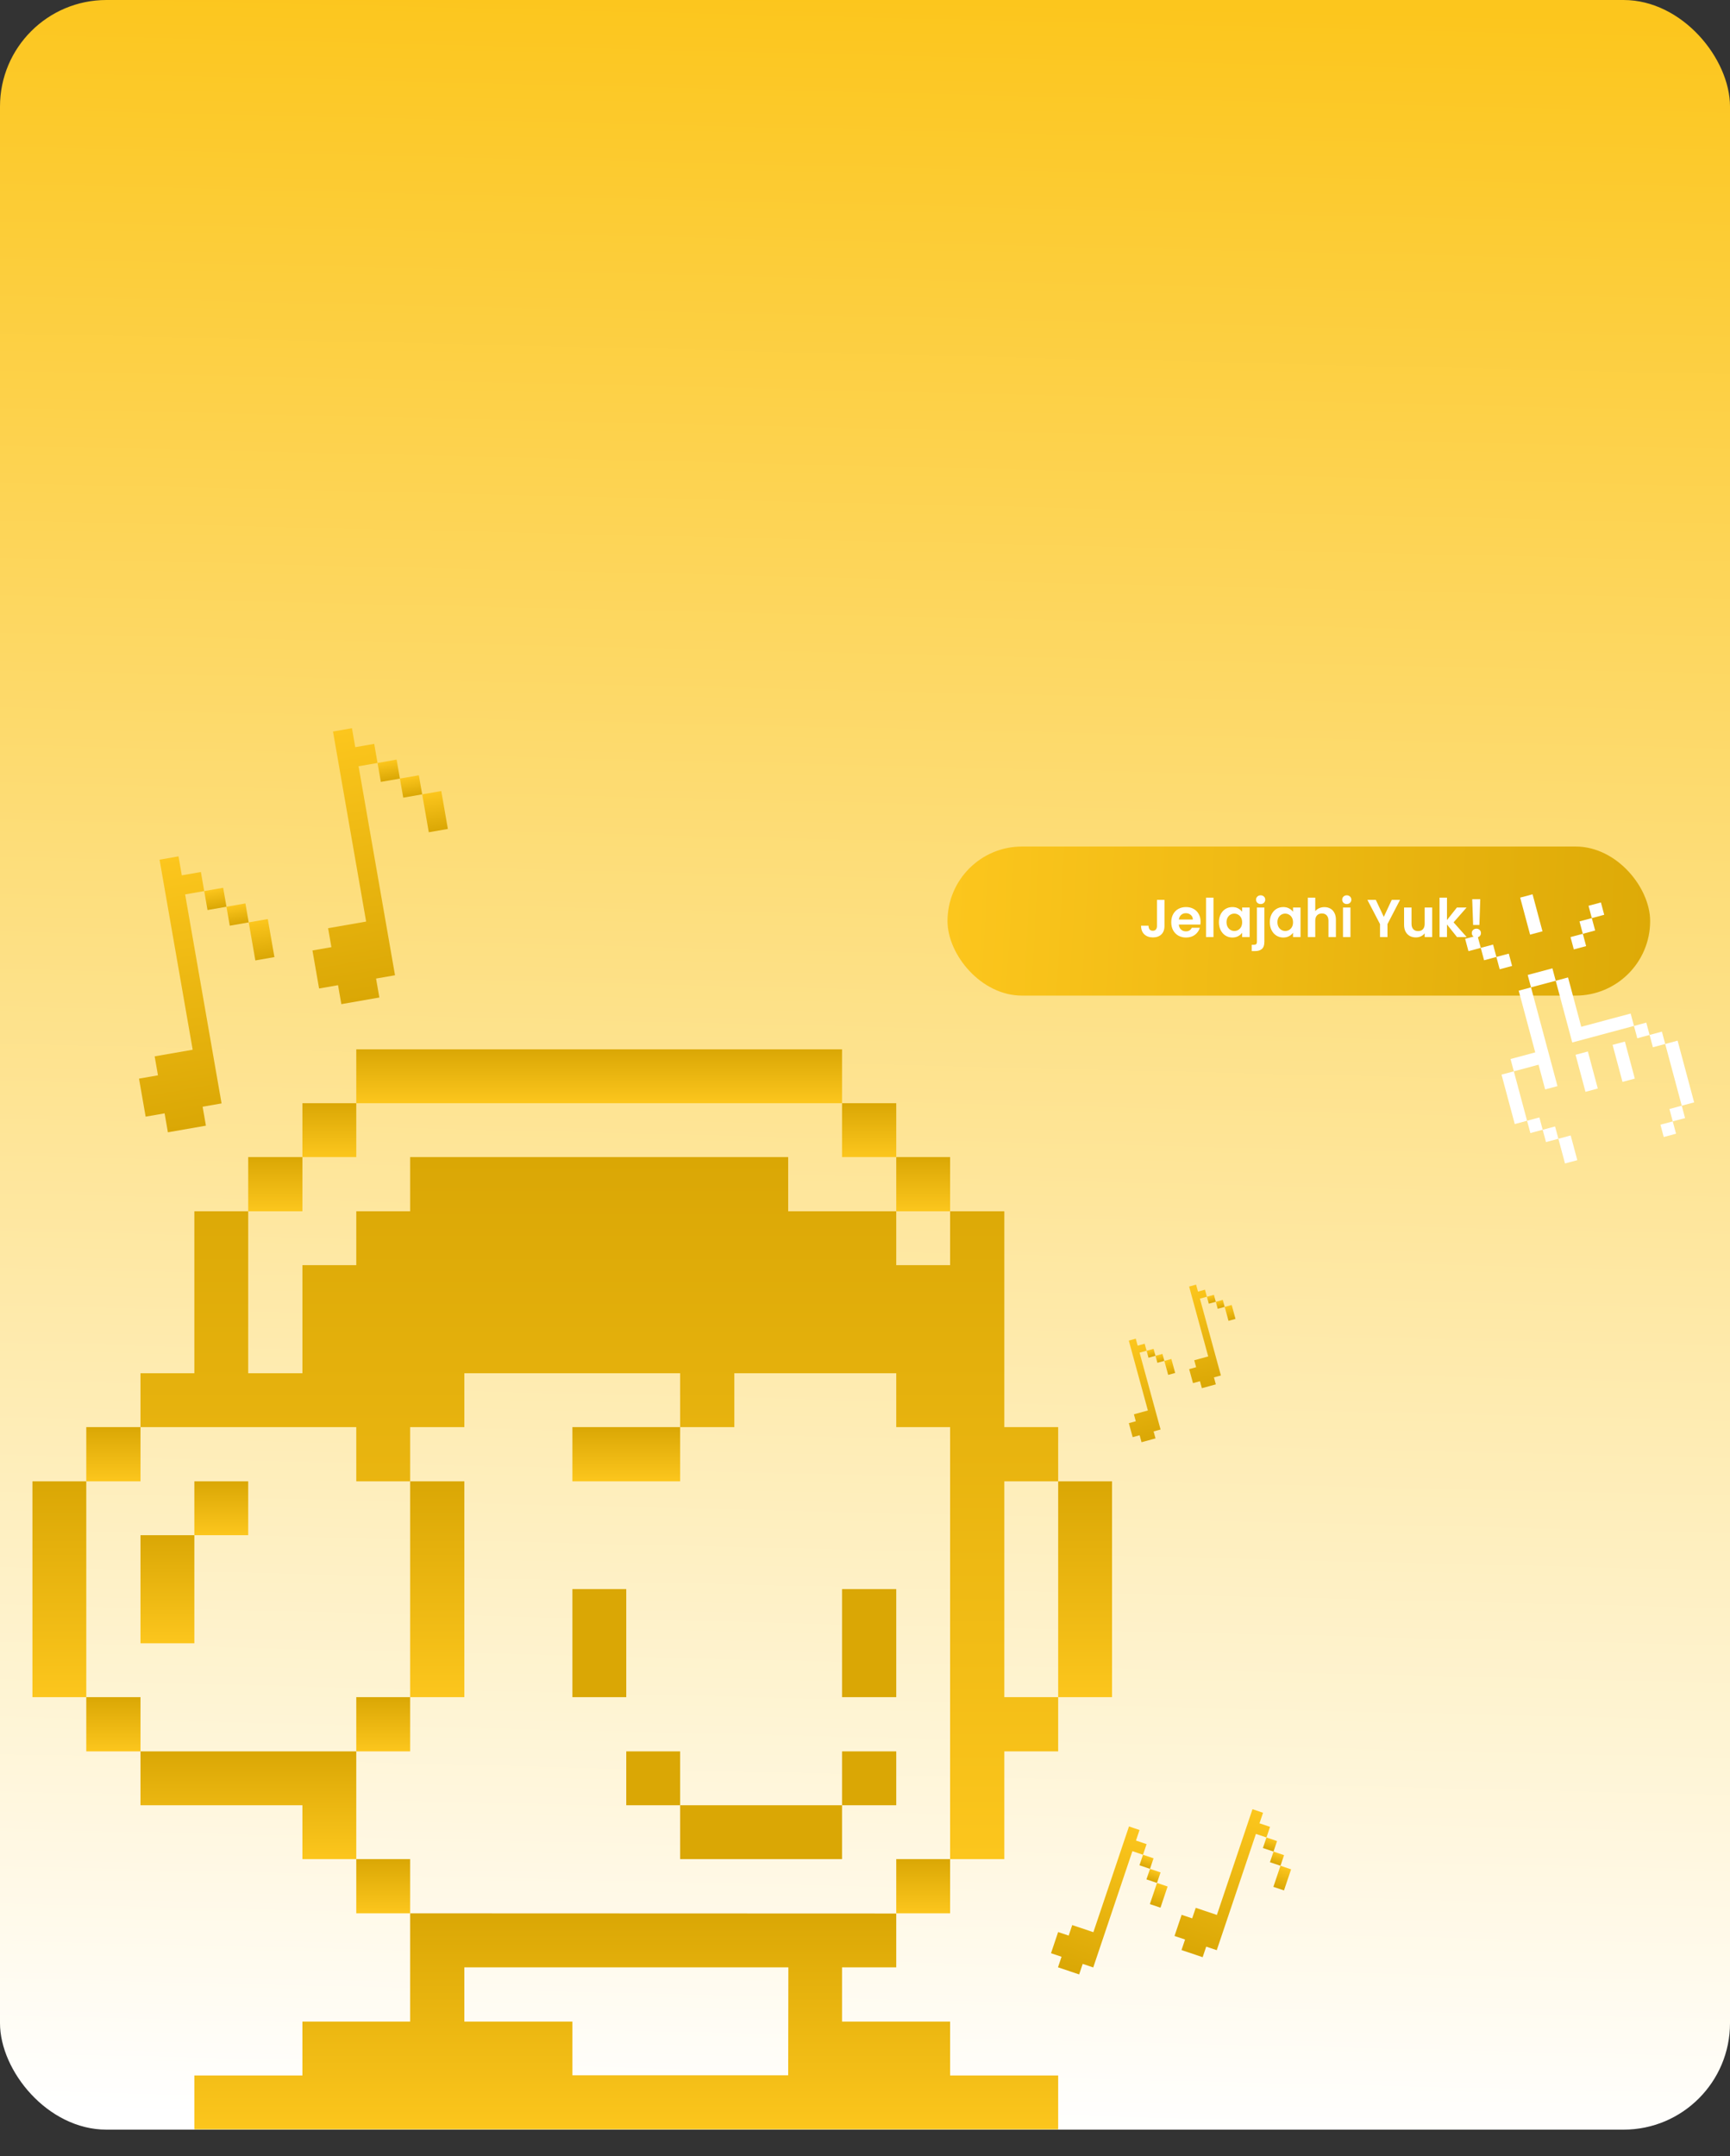 <svg width="325" height="405" viewBox="0 0 325 405" fill="none" xmlns="http://www.w3.org/2000/svg">
<rect x="0" y="0" width="325" height="405" fill="#333333" stroke="none"/>
<rect width="325" height="400" rx="20" fill="url(#paint0_linear_708_420)"/>
<rect x="178" y="159" width="132" height="28" rx="14" fill="url(#paint1_linear_708_420)"/>
<path d="M218.76 169.02V173.92C218.76 174.6 218.563 175.13 218.17 175.51C217.777 175.883 217.25 176.07 216.59 176.07C215.923 176.07 215.383 175.877 214.97 175.49C214.563 175.103 214.36 174.563 214.36 173.87H215.76C215.767 174.17 215.837 174.403 215.97 174.57C216.11 174.737 216.31 174.82 216.57 174.82C216.823 174.82 217.017 174.74 217.15 174.58C217.283 174.42 217.35 174.2 217.35 173.92V169.02H218.76ZM225.543 173.11C225.543 173.31 225.53 173.49 225.503 173.65H221.453C221.486 174.05 221.626 174.363 221.873 174.59C222.12 174.817 222.423 174.93 222.783 174.93C223.303 174.93 223.673 174.707 223.893 174.26H225.403C225.243 174.793 224.936 175.233 224.483 175.58C224.03 175.92 223.473 176.09 222.813 176.09C222.28 176.09 221.8 175.973 221.373 175.74C220.953 175.5 220.623 175.163 220.383 174.73C220.15 174.297 220.033 173.797 220.033 173.23C220.033 172.657 220.15 172.153 220.383 171.72C220.616 171.287 220.943 170.953 221.363 170.72C221.783 170.487 222.266 170.37 222.813 170.37C223.34 170.37 223.81 170.483 224.223 170.71C224.643 170.937 224.966 171.26 225.193 171.68C225.426 172.093 225.543 172.57 225.543 173.11ZM224.093 172.71C224.086 172.35 223.956 172.063 223.703 171.85C223.45 171.63 223.14 171.52 222.773 171.52C222.426 171.52 222.133 171.627 221.893 171.84C221.66 172.047 221.516 172.337 221.463 172.71H224.093ZM227.965 168.6V176H226.565V168.6H227.965ZM228.988 173.21C228.988 172.65 229.098 172.153 229.318 171.72C229.545 171.287 229.848 170.953 230.228 170.72C230.615 170.487 231.045 170.37 231.518 170.37C231.932 170.37 232.292 170.453 232.598 170.62C232.912 170.787 233.162 170.997 233.348 171.25V170.46H234.758V176H233.348V175.19C233.168 175.45 232.918 175.667 232.598 175.84C232.285 176.007 231.922 176.09 231.508 176.09C231.042 176.09 230.615 175.97 230.228 175.73C229.848 175.49 229.545 175.153 229.318 174.72C229.098 174.28 228.988 173.777 228.988 173.21ZM233.348 173.23C233.348 172.89 233.282 172.6 233.148 172.36C233.015 172.113 232.835 171.927 232.608 171.8C232.382 171.667 232.138 171.6 231.878 171.6C231.618 171.6 231.378 171.663 231.158 171.79C230.938 171.917 230.758 172.103 230.618 172.35C230.485 172.59 230.418 172.877 230.418 173.21C230.418 173.543 230.485 173.837 230.618 174.09C230.758 174.337 230.938 174.527 231.158 174.66C231.385 174.793 231.625 174.86 231.878 174.86C232.138 174.86 232.382 174.797 232.608 174.67C232.835 174.537 233.015 174.35 233.148 174.11C233.282 173.863 233.348 173.57 233.348 173.23ZM236.836 169.8C236.582 169.8 236.372 169.723 236.206 169.57C236.046 169.41 235.966 169.213 235.966 168.98C235.966 168.747 236.046 168.553 236.206 168.4C236.372 168.24 236.582 168.16 236.836 168.16C237.082 168.16 237.286 168.24 237.446 168.4C237.606 168.553 237.686 168.747 237.686 168.98C237.686 169.213 237.606 169.41 237.446 169.57C237.286 169.723 237.082 169.8 236.836 169.8ZM237.526 176.91C237.526 177.523 237.372 177.963 237.066 178.23C236.766 178.503 236.332 178.64 235.766 178.64H235.146V177.45H235.546C235.759 177.45 235.909 177.407 235.996 177.32C236.082 177.24 236.126 177.107 236.126 176.92V170.46H237.526V176.91ZM238.549 173.21C238.549 172.65 238.659 172.153 238.879 171.72C239.105 171.287 239.409 170.953 239.789 170.72C240.175 170.487 240.605 170.37 241.079 170.37C241.492 170.37 241.852 170.453 242.159 170.62C242.472 170.787 242.722 170.997 242.909 171.25V170.46H244.319V176H242.909V175.19C242.729 175.45 242.479 175.667 242.159 175.84C241.845 176.007 241.482 176.09 241.069 176.09C240.602 176.09 240.175 175.97 239.789 175.73C239.409 175.49 239.105 175.153 238.879 174.72C238.659 174.28 238.549 173.777 238.549 173.21ZM242.909 173.23C242.909 172.89 242.842 172.6 242.709 172.36C242.575 172.113 242.395 171.927 242.169 171.8C241.942 171.667 241.699 171.6 241.439 171.6C241.179 171.6 240.939 171.663 240.719 171.79C240.499 171.917 240.319 172.103 240.179 172.35C240.045 172.59 239.979 172.877 239.979 173.21C239.979 173.543 240.045 173.837 240.179 174.09C240.319 174.337 240.499 174.527 240.719 174.66C240.945 174.793 241.185 174.86 241.439 174.86C241.699 174.86 241.942 174.797 242.169 174.67C242.395 174.537 242.575 174.35 242.709 174.11C242.842 173.863 242.909 173.57 242.909 173.23ZM248.806 170.38C249.226 170.38 249.599 170.473 249.926 170.66C250.253 170.84 250.506 171.11 250.686 171.47C250.873 171.823 250.966 172.25 250.966 172.75V176H249.566V172.94C249.566 172.5 249.456 172.163 249.236 171.93C249.016 171.69 248.716 171.57 248.336 171.57C247.949 171.57 247.643 171.69 247.416 171.93C247.196 172.163 247.086 172.5 247.086 172.94V176H245.686V168.6H247.086V171.15C247.266 170.91 247.506 170.723 247.806 170.59C248.106 170.45 248.439 170.38 248.806 170.38ZM253.007 169.8C252.761 169.8 252.554 169.723 252.387 169.57C252.227 169.41 252.147 169.213 252.147 168.98C252.147 168.747 252.227 168.553 252.387 168.4C252.554 168.24 252.761 168.16 253.007 168.16C253.254 168.16 253.457 168.24 253.617 168.4C253.784 168.553 253.867 168.747 253.867 168.98C253.867 169.213 253.784 169.41 253.617 169.57C253.457 169.723 253.254 169.8 253.007 169.8ZM253.697 170.46V176H252.297V170.46H253.697ZM263.013 169.02L260.653 173.57V176H259.253V173.57L256.883 169.02H258.463L259.963 172.21L261.453 169.02H263.013ZM269.051 170.46V176H267.641V175.3C267.461 175.54 267.224 175.73 266.931 175.87C266.644 176.003 266.331 176.07 265.991 176.07C265.558 176.07 265.174 175.98 264.841 175.8C264.508 175.613 264.244 175.343 264.051 174.99C263.864 174.63 263.771 174.203 263.771 173.71V170.46H265.171V173.51C265.171 173.95 265.281 174.29 265.501 174.53C265.721 174.763 266.021 174.88 266.401 174.88C266.788 174.88 267.091 174.763 267.311 174.53C267.531 174.29 267.641 173.95 267.641 173.51V170.46H269.051ZM273.712 176L271.832 173.64V176H270.432V168.6H271.832V172.81L273.692 170.46H275.512L273.072 173.24L275.532 176H273.712ZM278.082 168.9L277.922 173.73H276.742L276.572 168.9H278.082ZM277.362 176.07C277.109 176.07 276.899 175.993 276.732 175.84C276.572 175.68 276.492 175.483 276.492 175.25C276.492 175.017 276.572 174.823 276.732 174.67C276.899 174.51 277.109 174.43 277.362 174.43C277.609 174.43 277.812 174.51 277.972 174.67C278.132 174.823 278.212 175.017 278.212 175.25C278.212 175.483 278.132 175.68 277.972 175.84C277.812 175.993 277.609 176.07 277.362 176.07Z" fill="url(#paint2_linear_708_420)"/>
<path d="M315.156 195.458L312.828 196.082L315.935 207.677L318.263 207.054L315.156 195.458Z" fill="white"/>
<path d="M315.936 207.677L313.623 208.297L314.246 210.625L316.559 210.005L315.936 207.677Z" fill="white"/>
<path d="M312.208 193.768L309.895 194.388L310.515 196.701L312.828 196.081L312.208 193.768Z" fill="white"/>
<path d="M314.246 210.625L311.933 211.245L312.552 213.558L314.865 212.938L314.246 210.625Z" fill="white"/>
<path d="M309.275 192.076L306.962 192.696L307.582 195.009L309.895 194.389L309.275 192.076Z" fill="white"/>
<path d="M306.962 192.695L306.338 190.367L297.056 192.854L294.573 183.587L292.26 184.207L295.367 195.802L306.962 192.695Z" fill="white"/>
<path d="M300.749 169.504L298.421 170.128L299.041 172.441L301.369 171.817L300.749 169.504Z" fill="url(#paint3_linear_708_420)"/>
<path d="M305.254 195.632L302.941 196.252L304.805 203.206L307.118 202.586L305.254 195.632Z" fill="white"/>
<path d="M299.04 172.441L296.727 173.061L297.351 175.389L299.664 174.769L299.04 172.441Z" fill="url(#paint4_linear_708_420)"/>
<path d="M297.352 175.389L295.039 176.009L295.659 178.322L297.972 177.702L297.352 175.389Z" fill="url(#paint5_linear_708_420)"/>
<path d="M298.299 197.495L295.986 198.115L297.85 205.069L300.163 204.45L298.299 197.495Z" fill="white"/>
<path d="M291.636 181.878L286.995 183.122L287.619 185.45L292.26 184.207L291.636 181.878Z" fill="white"/>
<path d="M287.91 167.97L285.582 168.594L287.445 175.548L289.773 174.924L287.91 167.97Z" fill="url(#paint6_linear_708_420)"/>
<path d="M295.073 213.267L292.76 213.887L294.004 218.528L296.317 217.909L295.073 213.267Z" fill="white"/>
<path d="M290.275 204.62L292.588 204L287.618 185.451L285.305 186.07L288.412 197.666L283.771 198.909L284.39 201.222L289.032 199.979L290.275 204.62Z" fill="white"/>
<path d="M292.139 211.574L289.811 212.198L290.431 214.511L292.759 213.887L292.139 211.574Z" fill="white"/>
<path d="M283.442 179.116L281.114 179.74L281.733 182.053L284.062 181.429L283.442 179.116Z" fill="url(#paint7_linear_708_420)"/>
<path d="M289.191 209.886L286.878 210.505L287.498 212.818L289.811 212.199L289.191 209.886Z" fill="white"/>
<path d="M280.49 177.411L278.177 178.031L278.801 180.359L281.114 179.74L280.49 177.411Z" fill="url(#paint8_linear_708_420)"/>
<path d="M284.391 201.222L282.078 201.842L284.565 211.124L286.878 210.504L284.391 201.222Z" fill="white"/>
<path d="M277.557 175.718L275.244 176.337L275.864 178.65L278.177 178.031L277.557 175.718Z" fill="url(#paint9_linear_708_420)"/>
<path d="M208.908 278.231H198.791V318.768H208.908V278.231Z" fill="url(#paint10_linear_708_420)"/>
<path d="M66.93 278.231H77.048V268.047H87.232V257.93H127.768V268.047H137.952V257.93H168.371V268.047H178.489V349.187H188.673V328.952H198.79V318.768H188.673V278.231H198.79V268.047H188.673V227.511H178.489V237.628H168.371V227.511H148.07V217.327H77.048V227.511H66.93V237.628H56.813V257.93H46.629V227.511H36.511V257.93H26.394V268.047H66.93V278.231Z" fill="url(#paint11_linear_708_420)"/>
<path d="M178.489 349.187H168.371V359.371H178.489V349.187Z" fill="url(#paint12_linear_708_420)"/>
<path d="M178.489 217.327H168.371V227.511H178.489V217.327Z" fill="url(#paint13_linear_708_420)"/>
<path d="M168.371 328.952H158.187V339.07H168.371V328.952Z" fill="#DAA705"/>
<path d="M168.371 298.466H158.187V318.768H168.371V298.466Z" fill="#DAA705"/>
<path d="M168.371 207.209H158.187V217.327H168.371V207.209Z" fill="url(#paint14_linear_708_420)"/>
<path d="M77.047 359.371V379.706H56.812V389.823H36.511V399.941H198.79V389.823H178.489V379.706H158.187V369.522H168.371V359.404L77.047 359.371ZM148.07 389.79H107.533V379.706H87.232V369.522H148.103L148.07 389.79Z" fill="url(#paint15_linear_708_420)"/>
<path d="M158.187 339.07H127.768V349.187H158.187V339.07Z" fill="#DAA705"/>
<path d="M127.768 328.952H117.651V339.07H127.768V328.952Z" fill="#DAA705"/>
<path d="M117.651 298.466H107.533V318.768H117.651V298.466Z" fill="#DAA705"/>
<path d="M127.768 268.047H107.533V278.231H127.768V268.047Z" fill="url(#paint16_linear_708_420)"/>
<path d="M87.232 278.231H77.048V318.768H87.232V278.231Z" fill="url(#paint17_linear_708_420)"/>
<path d="M158.187 197.092H66.93V207.209H158.187V197.092Z" fill="url(#paint18_linear_708_420)"/>
<path d="M77.048 349.187H66.93V359.371H77.048V349.187Z" fill="url(#paint19_linear_708_420)"/>
<path d="M77.048 318.768H66.93V328.952H77.048V318.768Z" fill="url(#paint20_linear_708_420)"/>
<path d="M26.394 328.952V339.07H56.813V349.187H66.93V328.952H26.394Z" fill="url(#paint21_linear_708_420)"/>
<path d="M66.93 207.209H56.813V217.327H66.93V207.209Z" fill="url(#paint22_linear_708_420)"/>
<path d="M56.813 217.327H46.629V227.511H56.813V217.327Z" fill="url(#paint23_linear_708_420)"/>
<path d="M46.629 278.231H36.511V288.349H46.629V278.231Z" fill="url(#paint24_linear_708_420)"/>
<path d="M36.511 288.349H26.394V308.651H36.511V288.349Z" fill="url(#paint25_linear_708_420)"/>
<path d="M26.393 318.768H16.209V328.952H26.393V318.768Z" fill="url(#paint26_linear_708_420)"/>
<path d="M26.393 268.047H16.209V278.231H26.393V268.047Z" fill="url(#paint27_linear_708_420)"/>
<path d="M16.209 278.231H6.092V318.768H16.209V278.231Z" fill="url(#paint28_linear_708_420)"/>
<g clip-path="url(#clip0_708_420)">
<path d="M82.897 148.573L79.313 149.198L80.554 156.319L84.138 155.694L82.897 148.573Z" fill="url(#paint29_linear_708_420)"/>
<path d="M78.688 145.615L75.128 146.235L75.753 149.819L79.313 149.198L78.688 145.615Z" fill="url(#paint30_linear_708_420)"/>
<path d="M74.507 142.675L70.924 143.3L71.545 146.86L75.128 146.236L74.507 142.675Z" fill="url(#paint31_linear_708_420)"/>
<path d="M64.125 188.603L71.269 187.357L70.648 183.797L74.208 183.177L67.364 143.921L70.924 143.3L70.299 139.717L66.739 140.337L66.118 136.777L62.558 137.398L68.781 173.093L61.638 174.339L62.258 177.899L58.698 178.52L59.944 185.664L63.504 185.043L64.125 188.603Z" fill="url(#paint32_linear_708_420)"/>
<path d="M50.309 172.621L46.725 173.246L47.971 180.39L51.554 179.765L50.309 172.621Z" fill="url(#paint33_linear_708_420)"/>
<path d="M46.105 169.686L42.544 170.307L43.165 173.867L46.725 173.246L46.105 169.686Z" fill="url(#paint34_linear_708_420)"/>
<path d="M41.924 166.746L38.364 167.367L38.984 170.927L42.544 170.307L41.924 166.746Z" fill="url(#paint35_linear_708_420)"/>
<path d="M31.541 212.674L38.685 211.429L38.064 207.869L41.624 207.248L34.78 167.992L38.364 167.367L37.739 163.784L34.155 164.409L33.534 160.848L29.974 161.469L36.198 197.165L29.054 198.41L29.675 201.97L26.115 202.591L27.36 209.735L30.92 209.114L31.541 212.674Z" fill="url(#paint36_linear_708_420)"/>
</g>
<g clip-path="url(#clip1_708_420)">
<path d="M242.547 351.107L240.554 350.435L239.219 354.396L241.213 355.068L242.547 351.107Z" fill="url(#paint37_linear_708_420)"/>
<path d="M241.225 348.441L239.245 347.774L238.573 349.768L240.554 350.435L241.225 348.441Z" fill="url(#paint38_linear_708_420)"/>
<path d="M239.912 345.794L237.918 345.122L237.251 347.103L239.245 347.774L239.912 345.794Z" fill="url(#paint39_linear_708_420)"/>
<path d="M221.959 366.269L225.933 367.608L226.601 365.627L228.581 366.294L235.937 344.455L237.918 345.122L238.589 343.128L236.609 342.461L237.276 340.481L235.295 339.813L228.606 359.672L224.632 358.334L223.965 360.314L221.984 359.647L220.646 363.621L222.626 364.289L221.959 366.269Z" fill="url(#paint40_linear_708_420)"/>
<path d="M219.348 354.334L217.355 353.663L216.016 357.637L218.01 358.308L219.348 354.334Z" fill="url(#paint41_linear_708_420)"/>
<path d="M218.022 351.682L216.041 351.015L215.374 352.995L217.355 353.662L218.022 351.682Z" fill="url(#paint42_linear_708_420)"/>
<path d="M216.708 349.034L214.728 348.367L214.061 350.347L216.041 351.014L216.708 349.034Z" fill="url(#paint43_linear_708_420)"/>
<path d="M198.756 369.509L202.73 370.848L203.397 368.867L205.378 369.535L212.734 347.695L214.728 348.367L215.399 346.373L213.406 345.701L214.073 343.721L212.092 343.054L205.403 362.912L201.429 361.574L200.762 363.554L198.781 362.887L197.442 366.862L199.423 367.529L198.756 369.509Z" fill="url(#paint44_linear_708_420)"/>
</g>
<g clip-path="url(#clip2_708_420)">
<path d="M231.389 245.105L230.071 245.465L230.787 248.084L232.104 247.724L231.389 245.105Z" fill="url(#paint45_linear_708_420)"/>
<path d="M229.711 244.148L228.402 244.505L228.762 245.823L230.071 245.465L229.711 244.148Z" fill="url(#paint46_linear_708_420)"/>
<path d="M228.044 243.196L226.726 243.556L227.084 244.865L228.402 244.505L228.044 243.196Z" fill="url(#paint47_linear_708_420)"/>
<path d="M225.783 260.735L228.41 260.017L228.052 258.708L229.361 258.35L225.417 243.914L226.726 243.556L226.366 242.238L225.057 242.596L224.699 241.287L223.39 241.645L226.977 254.771L224.35 255.489L224.707 256.798L223.398 257.156L224.116 259.783L225.425 259.425L225.783 260.735Z" fill="url(#paint48_linear_708_420)"/>
<path d="M220.053 255.247L218.736 255.607L219.453 258.234L220.771 257.874L220.053 255.247Z" fill="url(#paint49_linear_708_420)"/>
<path d="M218.378 254.298L217.069 254.655L217.426 255.964L218.736 255.607L218.378 254.298Z" fill="url(#paint50_linear_708_420)"/>
<path d="M216.711 253.346L215.402 253.704L215.759 255.013L217.069 254.656L216.711 253.346Z" fill="url(#paint51_linear_708_420)"/>
<path d="M214.45 270.885L217.077 270.167L216.719 268.858L218.028 268.5L214.084 254.064L215.401 253.704L215.041 252.386L213.724 252.747L213.366 251.437L212.057 251.795L215.643 264.922L213.016 265.639L213.374 266.949L212.065 267.306L212.783 269.933L214.092 269.576L214.45 270.885Z" fill="url(#paint52_linear_708_420)"/>
</g>
<defs>
<linearGradient id="paint0_linear_708_420" x1="172.5" y1="4.45029e-08" x2="163" y2="400" gradientUnits="userSpaceOnUse">
<stop stop-color="#FCC61D"/>
<stop offset="1" stop-color="white"/>
</linearGradient>
<linearGradient id="paint1_linear_708_420" x1="178" y1="173" x2="328" y2="181" gradientUnits="userSpaceOnUse">
<stop stop-color="#FCC61D"/>
<stop offset="0.97" stop-color="#DAA705"/>
</linearGradient>
<linearGradient id="paint2_linear_708_420" x1="247" y1="165" x2="247" y2="180" gradientUnits="userSpaceOnUse">
<stop stop-color="white"/>
</linearGradient>
<linearGradient id="paint3_linear_708_420" x1="299.585" y1="169.816" x2="300.205" y2="172.129" gradientUnits="userSpaceOnUse">
<stop stop-color="white"/>
</linearGradient>
<linearGradient id="paint4_linear_708_420" x1="297.883" y1="172.751" x2="298.507" y2="175.079" gradientUnits="userSpaceOnUse">
<stop stop-color="white"/>
</linearGradient>
<linearGradient id="paint5_linear_708_420" x1="296.195" y1="175.699" x2="296.815" y2="178.012" gradientUnits="userSpaceOnUse">
<stop stop-color="white"/>
</linearGradient>
<linearGradient id="paint6_linear_708_420" x1="286.746" y1="168.282" x2="288.609" y2="175.236" gradientUnits="userSpaceOnUse">
<stop stop-color="white"/>
</linearGradient>
<linearGradient id="paint7_linear_708_420" x1="282.278" y1="179.428" x2="282.898" y2="181.741" gradientUnits="userSpaceOnUse">
<stop stop-color="white"/>
</linearGradient>
<linearGradient id="paint8_linear_708_420" x1="279.333" y1="177.721" x2="279.957" y2="180.05" gradientUnits="userSpaceOnUse">
<stop stop-color="white"/>
</linearGradient>
<linearGradient id="paint9_linear_708_420" x1="276.4" y1="176.028" x2="277.02" y2="178.341" gradientUnits="userSpaceOnUse">
<stop stop-color="white"/>
</linearGradient>
<linearGradient id="paint10_linear_708_420" x1="203.849" y1="278.231" x2="203.849" y2="318.768" gradientUnits="userSpaceOnUse">
<stop stop-color="#DAA705"/>
<stop offset="1" stop-color="#FCC61D"/>
</linearGradient>
<linearGradient id="paint11_linear_708_420" x1="112.592" y1="217.327" x2="112.592" y2="349.187" gradientUnits="userSpaceOnUse">
<stop stop-color="#DAA705"/>
<stop offset="1" stop-color="#FCC61D"/>
</linearGradient>
<linearGradient id="paint12_linear_708_420" x1="173.43" y1="349.187" x2="173.43" y2="359.371" gradientUnits="userSpaceOnUse">
<stop stop-color="#DAA705"/>
<stop offset="1" stop-color="#FCC61D"/>
</linearGradient>
<linearGradient id="paint13_linear_708_420" x1="173.43" y1="217.327" x2="173.43" y2="227.511" gradientUnits="userSpaceOnUse">
<stop stop-color="#DAA705"/>
<stop offset="1" stop-color="#FCC61D"/>
</linearGradient>
<linearGradient id="paint14_linear_708_420" x1="163.279" y1="207.209" x2="163.279" y2="217.327" gradientUnits="userSpaceOnUse">
<stop stop-color="#DAA705"/>
<stop offset="1" stop-color="#FCC61D"/>
</linearGradient>
<linearGradient id="paint15_linear_708_420" x1="117.651" y1="359.371" x2="117.651" y2="399.941" gradientUnits="userSpaceOnUse">
<stop stop-color="#DAA705"/>
<stop offset="1" stop-color="#FCC61D"/>
</linearGradient>
<linearGradient id="paint16_linear_708_420" x1="117.651" y1="268.047" x2="117.651" y2="278.231" gradientUnits="userSpaceOnUse">
<stop stop-color="#DAA705"/>
<stop offset="1" stop-color="#FCC61D"/>
</linearGradient>
<linearGradient id="paint17_linear_708_420" x1="82.14" y1="278.231" x2="82.14" y2="318.768" gradientUnits="userSpaceOnUse">
<stop stop-color="#DAA705"/>
<stop offset="1" stop-color="#FCC61D"/>
</linearGradient>
<linearGradient id="paint18_linear_708_420" x1="112.559" y1="197.092" x2="112.559" y2="207.209" gradientUnits="userSpaceOnUse">
<stop stop-color="#DAA705"/>
<stop offset="1" stop-color="#FCC61D"/>
</linearGradient>
<linearGradient id="paint19_linear_708_420" x1="71.989" y1="349.187" x2="71.989" y2="359.371" gradientUnits="userSpaceOnUse">
<stop stop-color="#DAA705"/>
<stop offset="1" stop-color="#FCC61D"/>
</linearGradient>
<linearGradient id="paint20_linear_708_420" x1="71.989" y1="318.768" x2="71.989" y2="328.952" gradientUnits="userSpaceOnUse">
<stop stop-color="#DAA705"/>
<stop offset="1" stop-color="#FCC61D"/>
</linearGradient>
<linearGradient id="paint21_linear_708_420" x1="46.662" y1="328.952" x2="46.662" y2="349.187" gradientUnits="userSpaceOnUse">
<stop stop-color="#DAA705"/>
<stop offset="1" stop-color="#FCC61D"/>
</linearGradient>
<linearGradient id="paint22_linear_708_420" x1="61.871" y1="207.209" x2="61.871" y2="217.327" gradientUnits="userSpaceOnUse">
<stop stop-color="#DAA705"/>
<stop offset="1" stop-color="#FCC61D"/>
</linearGradient>
<linearGradient id="paint23_linear_708_420" x1="51.721" y1="217.327" x2="51.721" y2="227.511" gradientUnits="userSpaceOnUse">
<stop stop-color="#DAA705"/>
<stop offset="1" stop-color="#FCC61D"/>
</linearGradient>
<linearGradient id="paint24_linear_708_420" x1="41.57" y1="278.231" x2="41.57" y2="288.349" gradientUnits="userSpaceOnUse">
<stop stop-color="#DAA705"/>
<stop offset="1" stop-color="#FCC61D"/>
</linearGradient>
<linearGradient id="paint25_linear_708_420" x1="31.452" y1="288.349" x2="31.452" y2="308.651" gradientUnits="userSpaceOnUse">
<stop stop-color="#DAA705"/>
<stop offset="1" stop-color="#FCC61D"/>
</linearGradient>
<linearGradient id="paint26_linear_708_420" x1="21.302" y1="318.768" x2="21.302" y2="328.952" gradientUnits="userSpaceOnUse">
<stop stop-color="#DAA705"/>
<stop offset="1" stop-color="#FCC61D"/>
</linearGradient>
<linearGradient id="paint27_linear_708_420" x1="21.302" y1="268.047" x2="21.302" y2="278.231" gradientUnits="userSpaceOnUse">
<stop stop-color="#DAA705"/>
<stop offset="1" stop-color="#FCC61D"/>
</linearGradient>
<linearGradient id="paint28_linear_708_420" x1="11.151" y1="278.231" x2="11.151" y2="318.768" gradientUnits="userSpaceOnUse">
<stop stop-color="#DAA705"/>
<stop offset="1" stop-color="#FCC61D"/>
</linearGradient>
<linearGradient id="paint29_linear_708_420" x1="81.105" y1="148.886" x2="82.346" y2="156.006" gradientUnits="userSpaceOnUse">
<stop stop-color="#FCC61D"/>
<stop offset="1" stop-color="#DAA705"/>
</linearGradient>
<linearGradient id="paint30_linear_708_420" x1="76.908" y1="145.925" x2="77.533" y2="149.509" gradientUnits="userSpaceOnUse">
<stop stop-color="#FCC61D"/>
<stop offset="1" stop-color="#DAA705"/>
</linearGradient>
<linearGradient id="paint31_linear_708_420" x1="72.716" y1="142.988" x2="73.336" y2="146.548" gradientUnits="userSpaceOnUse">
<stop stop-color="#FCC61D"/>
<stop offset="1" stop-color="#DAA705"/>
</linearGradient>
<linearGradient id="paint32_linear_708_420" x1="60.766" y1="137.71" x2="69.477" y2="187.67" gradientUnits="userSpaceOnUse">
<stop stop-color="#FCC61D"/>
<stop offset="1" stop-color="#DAA705"/>
</linearGradient>
<linearGradient id="paint33_linear_708_420" x1="48.517" y1="172.934" x2="49.763" y2="180.077" gradientUnits="userSpaceOnUse">
<stop stop-color="#FCC61D"/>
<stop offset="1" stop-color="#DAA705"/>
</linearGradient>
<linearGradient id="paint34_linear_708_420" x1="44.325" y1="169.996" x2="44.945" y2="173.556" gradientUnits="userSpaceOnUse">
<stop stop-color="#FCC61D"/>
<stop offset="1" stop-color="#DAA705"/>
</linearGradient>
<linearGradient id="paint35_linear_708_420" x1="40.144" y1="167.057" x2="40.764" y2="170.617" gradientUnits="userSpaceOnUse">
<stop stop-color="#FCC61D"/>
<stop offset="1" stop-color="#DAA705"/>
</linearGradient>
<linearGradient id="paint36_linear_708_420" x1="28.194" y1="161.78" x2="36.905" y2="211.739" gradientUnits="userSpaceOnUse">
<stop stop-color="#FCC61D"/>
<stop offset="1" stop-color="#DAA705"/>
</linearGradient>
<linearGradient id="paint37_linear_708_420" x1="241.551" y1="350.771" x2="240.216" y2="354.732" gradientUnits="userSpaceOnUse">
<stop stop-color="#FCC61D"/>
<stop offset="1" stop-color="#DAA705"/>
</linearGradient>
<linearGradient id="paint38_linear_708_420" x1="240.235" y1="348.107" x2="239.563" y2="350.101" gradientUnits="userSpaceOnUse">
<stop stop-color="#FCC61D"/>
<stop offset="1" stop-color="#DAA705"/>
</linearGradient>
<linearGradient id="paint39_linear_708_420" x1="238.915" y1="345.458" x2="238.248" y2="347.438" gradientUnits="userSpaceOnUse">
<stop stop-color="#FCC61D"/>
<stop offset="1" stop-color="#DAA705"/>
</linearGradient>
<linearGradient id="paint40_linear_708_420" x1="234.298" y1="339.478" x2="224.937" y2="367.272" gradientUnits="userSpaceOnUse">
<stop stop-color="#FCC61D"/>
<stop offset="1" stop-color="#DAA705"/>
</linearGradient>
<linearGradient id="paint41_linear_708_420" x1="218.352" y1="353.998" x2="217.013" y2="357.973" gradientUnits="userSpaceOnUse">
<stop stop-color="#FCC61D"/>
<stop offset="1" stop-color="#DAA705"/>
</linearGradient>
<linearGradient id="paint42_linear_708_420" x1="217.032" y1="351.348" x2="216.364" y2="353.329" gradientUnits="userSpaceOnUse">
<stop stop-color="#FCC61D"/>
<stop offset="1" stop-color="#DAA705"/>
</linearGradient>
<linearGradient id="paint43_linear_708_420" x1="215.718" y1="348.7" x2="215.051" y2="350.681" gradientUnits="userSpaceOnUse">
<stop stop-color="#FCC61D"/>
<stop offset="1" stop-color="#DAA705"/>
</linearGradient>
<linearGradient id="paint44_linear_708_420" x1="211.102" y1="342.72" x2="201.74" y2="370.515" gradientUnits="userSpaceOnUse">
<stop stop-color="#FCC61D"/>
<stop offset="1" stop-color="#DAA705"/>
</linearGradient>
<linearGradient id="paint45_linear_708_420" x1="230.73" y1="245.285" x2="231.445" y2="247.904" gradientUnits="userSpaceOnUse">
<stop stop-color="#FCC61D"/>
<stop offset="1" stop-color="#DAA705"/>
</linearGradient>
<linearGradient id="paint46_linear_708_420" x1="229.056" y1="244.327" x2="229.416" y2="245.644" gradientUnits="userSpaceOnUse">
<stop stop-color="#FCC61D"/>
<stop offset="1" stop-color="#DAA705"/>
</linearGradient>
<linearGradient id="paint47_linear_708_420" x1="227.385" y1="243.376" x2="227.743" y2="244.685" gradientUnits="userSpaceOnUse">
<stop stop-color="#FCC61D"/>
<stop offset="1" stop-color="#DAA705"/>
</linearGradient>
<linearGradient id="paint48_linear_708_420" x1="222.731" y1="241.825" x2="227.751" y2="260.197" gradientUnits="userSpaceOnUse">
<stop stop-color="#FCC61D"/>
<stop offset="1" stop-color="#DAA705"/>
</linearGradient>
<linearGradient id="paint49_linear_708_420" x1="219.395" y1="255.427" x2="220.112" y2="258.054" gradientUnits="userSpaceOnUse">
<stop stop-color="#FCC61D"/>
<stop offset="1" stop-color="#DAA705"/>
</linearGradient>
<linearGradient id="paint50_linear_708_420" x1="217.723" y1="254.476" x2="218.081" y2="255.786" gradientUnits="userSpaceOnUse">
<stop stop-color="#FCC61D"/>
<stop offset="1" stop-color="#DAA705"/>
</linearGradient>
<linearGradient id="paint51_linear_708_420" x1="216.056" y1="253.525" x2="216.414" y2="254.834" gradientUnits="userSpaceOnUse">
<stop stop-color="#FCC61D"/>
<stop offset="1" stop-color="#DAA705"/>
</linearGradient>
<linearGradient id="paint52_linear_708_420" x1="211.402" y1="251.974" x2="216.422" y2="270.346" gradientUnits="userSpaceOnUse">
<stop stop-color="#FCC61D"/>
<stop offset="1" stop-color="#DAA705"/>
</linearGradient>
<clipPath id="clip0_708_420">
<rect width="76.082" height="76.082" fill="white" transform="translate(10.184 142.849) rotate(-9.89)"/>
</clipPath>
<clipPath id="clip1_708_420">
<rect width="44" height="44" fill="white" transform="translate(207.173 328.128) rotate(18.615)"/>
</clipPath>
<clipPath id="clip2_708_420">
<rect width="28.573" height="28.573" fill="white" transform="translate(204 245.531) rotate(-15.283)"/>
</clipPath>
</defs>
</svg>
